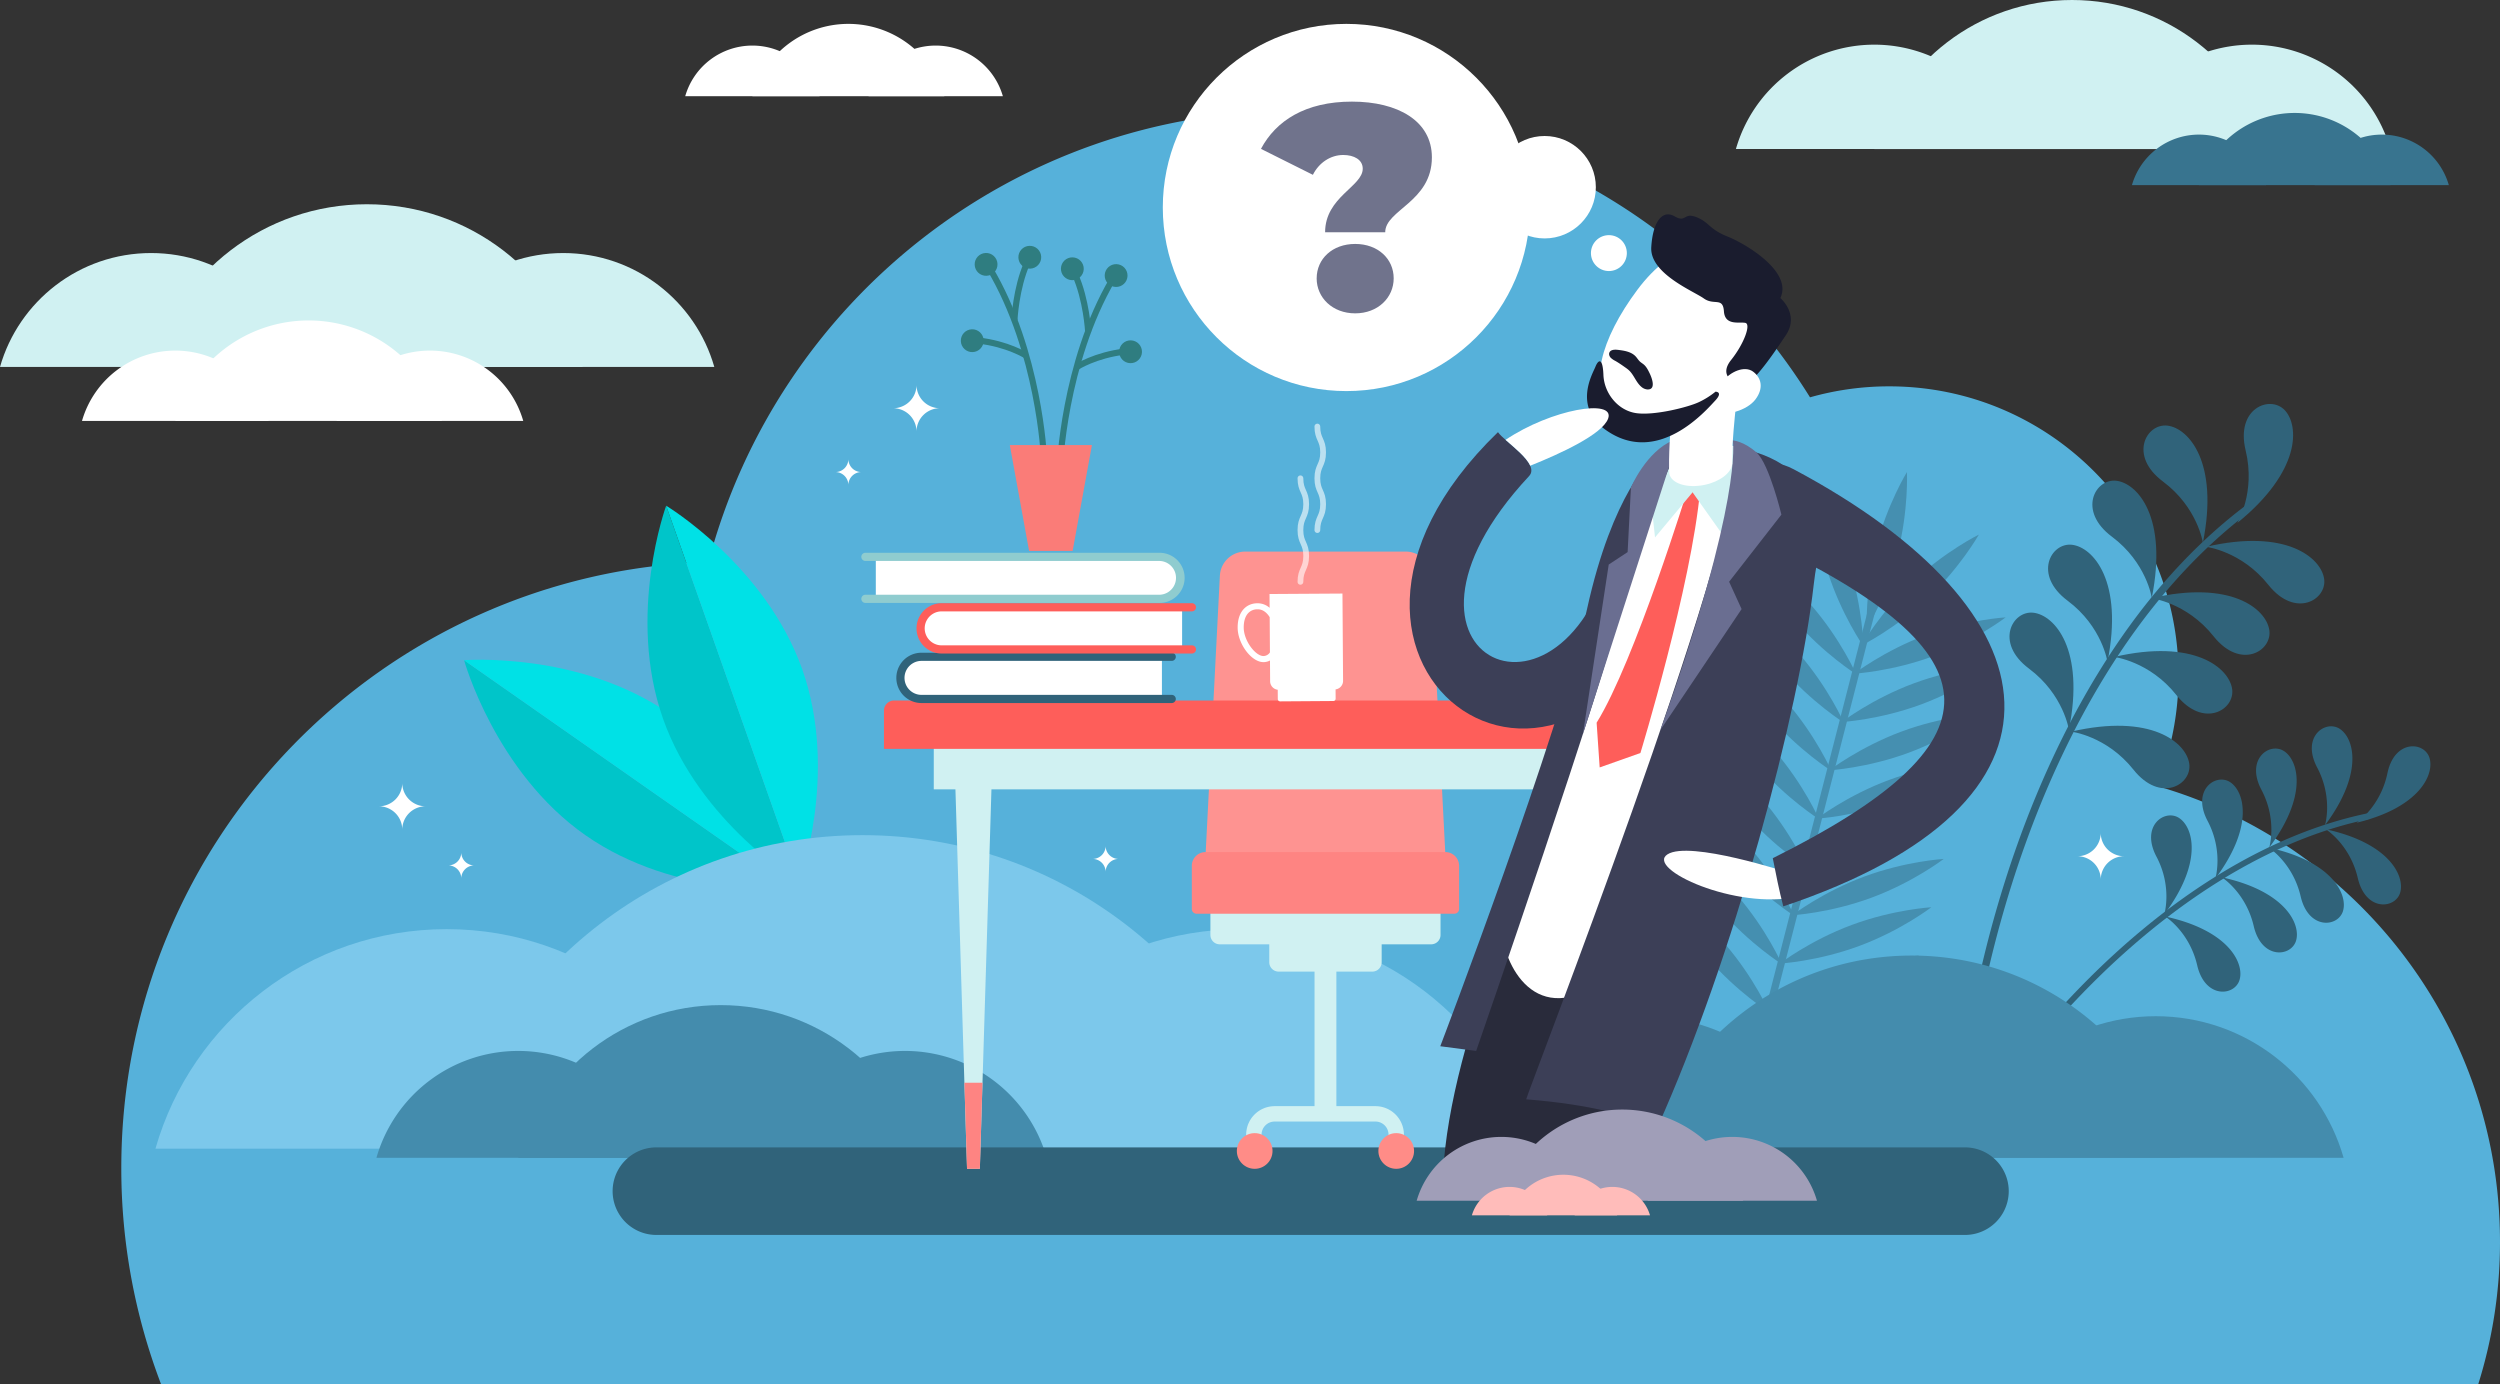 <svg xmlns="http://www.w3.org/2000/svg" data-name="Layer 1" viewBox="0 0 3202.42 1773.21" id="business-decision-making"><rect x="0" y="0" width="3202.42" height="1773.21" fill="#333333" stroke="none"/><path fill="#56b1da" d="M3295.59 1884a607.22 607.22 0 0 0 27.88-182.41c0-277.33-185.83-511.24-439.75-584a369.43 369.43 0 0 0 27.93-141.33c0-204.66-165.91-370.57-370.57-370.57a370.82 370.82 0 0 0-101.45 14.06c-137-220.43-381.33-367.22-660-367.22-360.32 0-663.29 245.43-751 578.22-417.6 12.88-752.19 355.41-752.19 776.13a774.63 774.63 0 0 0 51 277.17Z" transform="translate(-121.06 -110.79)"></path><path fill="#458fb0" d="M2128.8 1177.34h630.63v9.38H2128.8z" transform="rotate(-75.61 2312.38 1204.608)"></path><path fill="#458fb0" d="M2551.91 819.32c-14.21 55.39-39.58 96.74-39.58 96.74s-2.33-48.46 11.87-103.85 39.58-96.74 39.58-96.74 2.34 48.46-11.87 103.85ZM2590.48 877.08c-41.57 39.27-85.09 60.7-85.09 60.7s23.88-42.23 65.45-81.49 85.09-60.7 85.09-60.7-23.88 42.23-65.45 81.49ZM2598.21 951.08c-53.6 19.92-102 22.66-102 22.66s38.47-29.55 92.07-49.47 102-22.66 102-22.66-38.47 29.55-92.07 49.47Z" transform="translate(-121.06 -110.79)"></path><path fill="#458fb0" d="M2420.2 905.43c37.4 43.26 78.53 69 78.53 69s-19.5-44.42-56.89-87.68-78.53-69-78.53-69 19.5 44.42 56.89 87.68ZM2582.33 1013c-53.6 19.92-102 22.66-102 22.66s38.47-29.55 92.07-49.47 102-22.66 102-22.66-38.46 29.52-92.07 49.47Z" transform="translate(-121.06 -110.79)"></path><path fill="#458fb0" d="M2404.33 967.32c37.4 43.26 78.53 69 78.53 69s-19.5-44.42-56.89-87.68-78.53-69-78.53-69 19.49 44.42 56.89 87.68ZM2566.46 1074.86c-53.6 19.92-102 22.66-102 22.66s38.44-29.52 92.04-49.52 102-22.66 102-22.66-38.44 29.6-92.04 49.52Z" transform="translate(-121.06 -110.79)"></path><path fill="#458fb0" d="M2388.46 1029.21c37.4 43.26 78.53 69 78.53 69s-19.5-44.42-56.89-87.68-78.53-69-78.53-69 19.49 44.42 56.89 87.68ZM2550.59 1136.75c-53.6 19.92-102 22.66-102 22.66s38.47-29.55 92.07-49.47 102-22.66 102-22.66-38.47 29.55-92.07 49.47Z" transform="translate(-121.06 -110.79)"></path><path fill="#458fb0" d="M2372.58 1091.09c37.4 43.26 78.53 69 78.53 69s-19.5-44.42-56.89-87.68-78.53-69-78.53-69 19.5 44.43 56.89 87.68ZM2534.72 1198.64c-53.6 19.92-102 22.66-102 22.66s38.47-29.55 92.07-49.47 102-22.66 102-22.66-38.47 29.55-92.07 49.47Z" transform="translate(-121.06 -110.79)"></path><path fill="#458fb0" d="M2356.71 1153c37.4 43.26 78.53 69 78.53 69s-19.5-44.42-56.89-87.68-78.53-69-78.53-69 19.49 44.41 56.89 87.68ZM2518.84 1260.53c-53.6 19.92-102 22.66-102 22.66s38.47-29.55 92.07-49.47 102-22.66 102-22.66-38.47 29.55-92.07 49.47Z" transform="translate(-121.06 -110.79)"></path><path fill="#458fb0" d="M2340.84 1214.87c37.4 43.26 78.53 69 78.53 69s-19.5-44.42-56.89-87.68-78.53-69-78.53-69 19.49 44.42 56.89 87.68ZM2503 1322.42c-53.6 19.92-102 22.66-102 22.66s38.47-29.55 92.07-49.47 102-22.66 102-22.66-38.5 29.55-92.07 49.47Z" transform="translate(-121.06 -110.79)"></path><path fill="#458fb0" d="M2325 1276.76c37.4 43.26 78.53 69 78.53 69s-19.5-44.42-56.89-87.68-78.53-69-78.53-69 19.46 44.42 56.89 87.68ZM2487.1 1384.3c-53.6 19.92-102 22.66-102 22.66s38.47-29.55 92.07-49.47 102-22.66 102-22.66-38.47 29.56-92.07 49.47Z" transform="translate(-121.06 -110.79)"></path><path fill="#458fb0" d="M2309.09 1338.65c37.4 43.26 78.53 69 78.53 69s-19.5-44.42-56.89-87.68-78.53-69-78.53-69 19.49 44.42 56.89 87.68ZM2462.59 844.28c17.54 54.43 45.37 94.16 45.37 94.16s-.61-48.51-18.15-102.93-45.37-94.16-45.37-94.16.56 48.5 18.15 102.93Z" transform="translate(-121.06 -110.79)"></path><path fill="#00c5c9" d="M871.08 1180.74c115.84 81 264 69.16 264 69.16L715.55 956.52s39.69 143.21 155.53 224.22Z" transform="translate(-121.06 -110.79)"></path><path fill="#00e1e6" d="m715.55 956.52 419.51 293.39s-39.69-143.21-155.53-224.23-263.98-69.16-263.98-69.16Z" transform="translate(-121.06 -110.79)"></path><path fill="#00c5c9" d="M970.39 1031.46c47.06 133.3 174.43 209.86 174.43 209.86L974.39 758.6s-51.07 139.56-4 272.86Z" transform="translate(-121.06 -110.79)"></path><path fill="#00e1e6" d="m974.39 758.6 170.43 482.72s51.06-139.56 4-272.86S974.39 758.6 974.39 758.6Z" transform="translate(-121.06 -110.79)"></path><path fill="#7cc8eb" d="M693.19 1301c-177.2 0-326.63 118.84-373 281.17h745.92C1019.82 1419.88 870.39 1301 693.19 1301ZM1710.68 1301c-177.2 0-326.63 118.84-373 281.17h745.92c-46.29-162.29-195.72-281.17-372.92-281.17Z" transform="translate(-121.06 -110.79)"></path><path fill="#7cc8eb" d="M1225.92 1180.59c-253.11 0-466.56 169.75-532.73 401.62h1065.47c-66.18-231.87-279.66-401.62-532.74-401.62Z" transform="translate(-121.06 -110.79)"></path><path fill="#30637a" d="M2987 780.62s23.69-39 10.64-92.95 31.25-71.17 50-51.57 21.3 78.15-60.64 144.52ZM2942.88 806s-6.6-45.12-51.09-78.37-21.32-74.75 5.64-71.63 66.26 46.63 45.45 150ZM2946.91 811.25s45.3 5.26 79.86 48.73 75.35 19.09 71.43-7.77-48.56-64.84-151.29-40.96ZM2876.69 877.08s45.3 5.26 79.86 48.73S3031.9 944.9 3028 918s-48.57-64.8-151.31-40.92ZM2829.06 952.35s45.3 5.26 79.86 48.73 75.35 19.09 71.43-7.77-48.55-64.84-151.29-40.96ZM2774.13 1048s45.3 5.26 79.86 48.73 75.35 19.09 71.43-7.77-48.56-64.8-151.29-40.96ZM2877.42 876.62s-6.6-45.12-51.09-78.37-21.33-74.75 5.67-71.63 66.23 46.6 45.42 150ZM2820.66 958.62s-6.6-45.12-51.09-78.37-21.32-74.75 5.64-71.63 66.26 46.6 45.45 150ZM2771.26 1045.66s-6.6-45.12-51.09-78.37-21.32-74.75 5.64-71.63 66.26 46.6 45.45 150Z" transform="translate(-121.06 -110.79)"></path><path fill="#30637a" d="M2644.89 1455.92a4.71 4.71 0 0 0 4.47-4.13c.14-1.15 14.94-117 65.73-258.75 46.79-130.58 134.56-310.52 287-426.2a4.71 4.71 0 0 0-5.7-7.51c-154.38 117.12-243.07 298.88-290.29 430.74-51.1 142.7-66 259.39-66.14 260.55a4.71 4.71 0 0 0 4.1 5.26 4.89 4.89 0 0 0 .83.04ZM3139.77 1164.7s30.43-20 39.5-63.42 46.91-40.65 53.75-20.08-11.38 63.68-93.25 83.5ZM3099.27 1167.95s10.68-34.82-10-74 10.2-61.23 28.59-49.75 31.82 56.26-18.59 123.75ZM3100.39 1173.09s30.88 19.3 40.94 62.5 47.83 39.57 54.2 18.85-12.84-63.44-95.14-81.35ZM3027.19 1196.55s30.88 19.3 40.94 62.5 47.83 39.57 54.2 18.85-12.83-63.41-95.14-81.35ZM2967.06 1234.56s30.88 19.3 40.94 62.5 47.83 39.57 54.2 18.85-12.84-63.41-95.14-81.35ZM2894.66 1284.8s30.88 19.3 40.94 62.5 47.83 39.57 54.2 18.85-12.8-63.41-95.14-81.35ZM3027.87 1196.47s10.68-34.82-10-74 10.2-61.23 28.59-49.75 31.83 56.28-18.59 123.75ZM2958.84 1236.21s10.68-34.82-10-74 10.2-61.23 28.59-49.75 31.83 56.26-18.59 123.75ZM2893.41 1282.1s10.68-34.82-10-74 10.2-61.23 28.59-49.75 31.82 56.27-18.59 123.75Z" transform="translate(-121.06 -110.79)"></path><path fill="#30637a" d="M2662.87 1535.13a3.77 3.77 0 0 0 3.55-1.72c.5-.78 50.83-79.3 136-164.19 78.46-78.2 203.39-178 353-209.25a3.76 3.76 0 1 0-1.54-7.37C3002.41 1184.24 2876.19 1285 2797 1364c-85.72 85.47-136.42 164.57-136.92 165.36a3.77 3.77 0 0 0 2.8 5.77Z" transform="translate(-121.06 -110.79)"></path><path fill="#448cad" d="M2226.27 1412.52c-114.29 0-210.68 76.66-240.56 181.36h481.13c-29.89-104.7-126.28-181.36-240.57-181.36ZM2882.56 1412.52c-114.29 0-210.68 76.66-240.56 181.36h481.13c-29.89-104.7-126.27-181.36-240.57-181.36Z" transform="translate(-121.06 -110.79)"></path><path fill="#448cad" d="M2569.89 1334.83c-163.26 0-300.94 109.49-343.62 259h687.24c-42.69-149.5-180.37-259-343.62-259ZM784.85 1457a188.93 188.93 0 0 0-181.61 136.92h363.22A188.93 188.93 0 0 0 784.85 1457ZM1280.32 1457a188.93 188.93 0 0 0-181.61 136.92h363.23A188.93 188.93 0 0 0 1280.32 1457Z" transform="translate(-121.06 -110.79)"></path><path fill="#448cad" d="M1044.26 1398.31c-123.25 0-227.19 82.66-259.42 195.57h518.83c-32.21-112.88-136.15-195.57-259.41-195.57Z" transform="translate(-121.06 -110.79)"></path><path fill="#30637a" d="M2638.1 1692.72H961.9a56.09 56.09 0 0 1 0-112.18h1676.2a56.09 56.09 0 0 1 0 112.18Z" transform="translate(-121.06 -110.79)"></path><path fill="#d0f1f2" d="M314.59 434.93c-91.95 0-169.49 61.67-193.53 145.9h387.05c-24.04-84.23-101.58-145.9-193.52-145.9ZM842.55 434.93c-91.95 0-169.49 61.67-193.53 145.9h387.05C1012 496.6 934.5 434.93 842.55 434.93Z" transform="translate(-121.06 -110.79)"></path><path fill="#d0f1f2" d="M591 372.43c-131.34 0-242.09 88.08-276.43 208.4h552.88c-34.34-120.31-145.1-208.4-276.45-208.4Z" transform="translate(-121.06 -110.79)"></path><path fill="#fff" d="M345.64 559.89A124.36 124.36 0 0 0 226.09 650h239.09a124.36 124.36 0 0 0-119.54-90.11ZM671.77 559.89A124.36 124.36 0 0 0 552.23 650h239.09a124.36 124.36 0 0 0-119.55-90.11Z" transform="translate(-121.06 -110.79)"></path><path fill="#fff" d="M516.39 521.28A177.64 177.64 0 0 0 345.64 650h341.51a177.64 177.64 0 0 0-170.76-128.72ZM1084.86 169.17a89.53 89.53 0 0 0-86.06 64.88h172.12a89.53 89.53 0 0 0-86.06-64.88ZM1319.65 169.17a89.53 89.53 0 0 0-86.06 64.88h172.12a89.53 89.53 0 0 0-86.06-64.88Z" transform="translate(-121.06 -110.79)"></path><path fill="#fff" d="M1207.79 141.38a127.88 127.88 0 0 0-122.93 92.68h245.86a127.88 127.88 0 0 0-122.93-92.68Z" transform="translate(-121.06 -110.79)"></path><path fill="#d0f1f2" d="M2522 168a184.43 184.43 0 0 0-177.29 133.66h354.59A184.43 184.43 0 0 0 2522 168ZM3005.69 168a184.43 184.43 0 0 0-177.29 133.66H3183A184.43 184.43 0 0 0 3005.69 168Z" transform="translate(-121.06 -110.79)"></path><path fill="#d0f1f2" d="M2775.25 110.79c-120.32 0-221.79 80.7-253.24 190.92h506.49c-31.5-110.22-132.93-190.92-253.25-190.92Z" transform="translate(-121.06 -110.79)"></path><path fill="#38748f" d="M2937.84 283.21a89.32 89.32 0 0 0-85.84 64.73h171.7a89.32 89.32 0 0 0-85.86-64.73ZM3172.08 283.21a89.32 89.32 0 0 0-85.86 64.73h171.72a89.32 89.32 0 0 0-85.86-64.73Z" transform="translate(-121.06 -110.79)"></path><path fill="#38748f" d="M3060.48 255.48a127.58 127.58 0 0 0-122.64 92.46h245.29a127.58 127.58 0 0 0-122.65-92.46Z" transform="translate(-121.06 -110.79)"></path><path fill="#fff" d="M606.41 1143.63a29.93 29.93 0 0 0 29.93-29.93 29.93 29.93 0 0 0 29.93 29.93 29.93 29.93 0 0 0-29.93 29.93 29.93 29.93 0 0 0-29.93-29.93ZM1265.17 633.71a29.93 29.93 0 0 0 29.93-29.93 29.93 29.93 0 0 0 29.9 29.93 29.93 29.93 0 0 0-29.93 29.93 29.93 29.93 0 0 0-29.9-29.93ZM2782.1 1207.6a29.93 29.93 0 0 0 29.93-29.93 29.93 29.93 0 0 0 29.97 29.93 29.93 29.93 0 0 0-29.93 29.93 29.93 29.93 0 0 0-29.97-29.93ZM1520.63 1211.05a16.7 16.7 0 0 0 16.7-16.7 16.7 16.7 0 0 0 16.7 16.7 16.7 16.7 0 0 0-16.7 16.7 16.7 16.7 0 0 0-16.7-16.7ZM1191.09 715.48a16.7 16.7 0 0 0 16.7-16.7 16.7 16.7 0 0 0 16.7 16.7 16.7 16.7 0 0 0-16.7 16.7 16.7 16.7 0 0 0-16.7-16.7ZM695.24 1219.35a16.7 16.7 0 0 0 16.7-16.7 16.7 16.7 0 0 0 16.7 16.7 16.7 16.7 0 0 0-16.7 16.7 16.7 16.7 0 0 0-16.7-16.7Z" transform="translate(-121.06 -110.79)"></path><path fill="#d0f1f2" d="M1550.46 1151.72h294.81v45.93a12 12 0 0 1-12 12h-270.78a12 12 0 0 1-12-12v-45.93h-.03Z"></path><path fill="#d0f1f2" d="M1625.87 1186.67h144v45.93a12 12 0 0 1-12 12H1637.9a12 12 0 0 1-12-12v-45.93h-.03Z"></path><path fill="#d0f1f2" d="M1683.89 1186.67h27.96v240.14h-27.96z"></path><path fill="none" stroke="#d0f1f2" stroke-miterlimit="10" stroke-width="19.7" d="M1909.58 1585.15v-20.87a26.68 26.68 0 0 0-26.68-26.68h-129a26.68 26.68 0 0 0-26.68 26.68v20.87" transform="translate(-121.06 -110.79)"></path><circle cx="1788.52" cy="1474.36" r="22.85" fill="#ff8c87"></circle><circle cx="1607.21" cy="1474.36" r="22.85" fill="#ff8c87"></circle><path fill="#fe9391" d="M1663.89 1234.06H1974l-19.8-385.87a32.49 32.49 0 0 0-32.45-30.83h-205.61a32.49 32.49 0 0 0-32.45 30.83Z" transform="translate(-121.06 -110.79)"></path><path fill="#fe8482" d="M1544.29 1091.48h307.15a17.63 17.63 0 0 1 17.63 17.63v55.29a6.05 6.05 0 0 1-6.05 6.05h-330.3a6.05 6.05 0 0 1-6.05-6.05v-55.29a17.63 17.63 0 0 1 17.62-17.63Z"></path><path fill="#d0f1f2" d="M2102.72 1497.21h16.45l17.76-581.94h-51.98l17.77 581.94z"></path><path fill="#fe8482" d="m2099.37 1386.94 3.36 110.25h16.44l3.36-110.25h-23.16z"></path><path fill="#d0f1f2" d="M1238.72 1497.21h16.45l17.76-581.94h-51.98l17.77 581.94z"></path><path fill="#fe8482" d="m1235.37 1386.94 3.36 110.25h16.44l3.36-110.25h-23.16z"></path><path fill="#d0f1f2" d="M1317.2 1050.88h966.78v71.05H1317.2z" transform="rotate(180 1740.055 1031.01)"></path><path fill="#fe5e5a" d="M1253.37 1008.15h1093.26v48.94a13 13 0 0 1-13 13H1266.34a13 13 0 0 1-13-13v-48.94h.03Z" transform="rotate(180 1739.47 983.705)"></path><path fill="#fff" d="M1604.15 878.19h-361.21v-54.7h361.21a27.35 27.35 0 1 1 0 54.7Z" transform="translate(-121.06 -110.79)"></path><path fill="#8fcccf" d="M1605.85 883.11h-376.22a5.23 5.23 0 1 1 0-10.47h376.22a21.64 21.64 0 1 0 0-43.28h-376.22a5.23 5.23 0 1 1 0-10.47h376.22a32.11 32.11 0 1 1 0 64.21Z" transform="translate(-121.06 -110.79)"></path><path fill="#fff" d="M1302.81 951.76h306.63v54.1h-306.63a27 27 0 0 1 0-54.1Z" transform="translate(-121.06 -110.79)"></path><path fill="#30637a" d="M1622 1011.37h-320.53a32.23 32.23 0 0 1 0-64.47H1622a5.23 5.23 0 0 1 0 10.47h-320.53a21.76 21.76 0 0 0 0 43.53H1622a5.23 5.23 0 0 1 0 10.47Z" transform="translate(-121.06 -110.79)"></path><path fill="#fff" d="M1328.67 888.66h306.63v54.09h-306.63a27 27 0 1 1 0-54.09Z" transform="translate(-121.06 -110.79)"></path><path fill="#fe5e5a" d="M1647.87 947.94h-320.54a32.23 32.23 0 0 1 0-64.47h320.54a5.23 5.23 0 1 1 0 10.47h-320.54a21.76 21.76 0 0 0 0 43.53h320.54a5.23 5.23 0 1 1 0 10.47Z" transform="translate(-121.06 -110.79)"></path><path fill="#3c3f57" d="M2079.76 720.63c14.88-15.95-31.45-43.92-39.85-56.28-313.91 303.48 110.38 594.37 250.35 157.15 21.41-66.88 18.31-46.62-31.27-71-3.75-6.83-3.34-6.88 0 0-49.58-24.38-58.34-2.49-66.77 41.43-55.12 287.17-332.22 164.25-112.46-71.3Z" transform="translate(-121.06 -110.79)"></path><path fill="#292b3b" d="M1970.53 1599.28h246c9-65.83 22.3-137.8 39.9-216.4-71.2-18.29-135.91-65.87-208-80.61-37.12 99.83-69.96 203.59-77.9 297.01Z" transform="translate(-121.06 -110.79)"></path><path fill="#fff" d="M2287.84 1413.28c-50-17.55-102.15-22.28-155.21-22.53-.36 0-.14-3.19-.79-3-71 15.65-97.53-82.43-85.29-115.19 49.66-133 96.12-316.16 127.59-433C2195 762 2210 736 2244.63 697.82c4.53-3.76 11.63-4.84 15.54-6.79 72.64-36.23 160.14 9.26 162.15 95 .67 28.66-.84 53.57-5.26 90.11-20.99 173.47-62.93 372.5-129.22 537.14Z" transform="translate(-121.06 -110.79)"></path><path fill="#fe5e5a" d="M2284.07 733.95s-68.82 223.85-117.79 302.61l3.91 57.3 52.19-18.5S2287.79 861 2298.92 738Z" transform="translate(-121.06 -110.79)"></path><path fill="#d0f1f2" d="m2148.67 603.23 59.99 84.6 26.52-111.47-41.88-12.27-44.63 39.14z"></path><path fill="#d0f1f2" d="m2182.89 612.95-62.87 75.45-10.05-92.52 33.67-23.17 39.25 40.24z"></path><path fill="#3c3f57" d="M2444.43 859.27c4.57-40.27 10.84-42 6.57-69.27-10-64.72-42-93-103.43-105.66 2.53 125.85-273.28 834.49-271.5 834.63 85.6 6.86 134.29 21.73 167.82 36.45 97.68-216.96 181.76-530.61 200.54-696.15Z" transform="translate(-121.06 -110.79)"></path><path fill="#fff" d="M2412 1228.62s-126.9-41.77-155.07-23.36 88.11 71.82 166.9 54.06Z" transform="translate(-121.06 -110.79)"></path><path fill="#3c3f57" d="M2391.94 1210.11c3.93 20.07 8.09 41.24 13.45 61.71 396-132.55 354.6-378.1 13.57-559.79-70.33-37.47-96.68 64.67-42.73 90 313.21 147.06 309.15 261.91 15.71 408.08ZM2238 698s-51 43-84 193c-34.9 158.64-188 560-188 560l46 6s167.82-484.1 187-574c32-150 112-242 39-185Z" transform="translate(-121.06 -110.79)"></path><path fill="#6a6e91" d="M2248.07 1045.66C2247.85 1046.29 2352 891 2352 891l-16-35 67-86s-15.64-65-31.82-79.52-30.39-15.6-30.39-15.6 13.36 75.45-92.72 370.78ZM2259 709l-110.22 341.88 33-216.92L2206 818l4.24-83s19.76-46 53.76-60-5 34-5 34Z" transform="translate(-121.06 -110.79)"></path><path fill="#fff" d="M2356.41 585c-46.48 62.39-127.61 80.58-165.73 52.18s-18.8-92.65 27.67-155 101-71.11 139.16-42.71 45.37 83.13-1.1 145.53Z" transform="translate(-121.06 -110.79)"></path><path fill="#fff" d="m2351.76 571.89-81-11c-1.51 11.08-14 116.71-11.34 156.8 2.52 12.41 22.58 18.81 44.78 14.29 20-4.06 34.75-15.56 35.72-26.86h.1c-1.53-24.01 6.51-94.49 11.74-133.23Z" transform="translate(-121.06 -110.79)"></path><path fill="#1a1c2e" d="M2193.53 558.94c8.17 1 17 2.34 22.68 8.34 2 2.14 3.47 4.76 5.63 6.74 1.5 1.37 3.29 2.4 4.84 3.71 3.42 2.91 5.48 7.07 7.45 11.11 2.78 5.72 8.94 21.52-3 20.81a13.19 13.19 0 0 1-7.41-3.24c-7-5.78-9.64-15.61-16.44-21.66a44 44 0 0 0-3.91-3c-4.32-3.05-8.65-6.11-13.25-8.72a22.84 22.84 0 0 1-5.82-4c-1.6-1.75-2.55-4.33-1.69-6.54 1.49-3.88 6.81-4.05 10.92-3.55ZM2344.1 601.14s-22.1-8.49-5.56-29.19 25.73-45.92 18.27-47.55-26.14 4.06-27.45-14.75-12.6-7.13-25.77-16.56-69.31-31.86-67.31-65.6 14.78-48.37 29.86-39.6 11.32-5.53 28 1.07 16 15.29 39.56 24.7 84 45.11 67.95 78.91c0 0 24.87 21 7 47.63s-53.91 81.5-64.55 60.94Z" transform="translate(-121.06 -110.79)"></path><path fill="#fff" d="M2369.83 622.3c-10.82 14.52-39.07 22.35-49.59 14.52s-4.38-21.57 6.44-36.09 29.46-21.76 40-13.92 13.97 20.97 3.15 35.49Z" transform="translate(-121.06 -110.79)"></path><path fill="#1a1c2e" d="M2318.57 612.52s10.42 0-.58 11.66-73.5 85.17-140.51 37c-41.35-29.75-16.37-71.43-12.75-80.53s9.37-12.65 10.27 10.43 18 45 41.15 48.8 67.72-7.55 81.2-14a104.33 104.33 0 0 0 21.22-13.36Z" transform="translate(-121.06 -110.79)"></path><path fill="#fff" d="M2081.22 707.38c38.24-15.32 92.51-40.18 99.81-60.4 9.34-25.9-72.68-12.3-131.42 27.25 10.95 9.67 26.78 22.2 31.61 33.15Z" transform="translate(-121.06 -110.79)"></path><path fill="#a09eb8" d="M2044.22 1567.13a112.82 112.82 0 0 0-108.45 81.76h216.9a112.82 112.82 0 0 0-108.45-81.76ZM2340.08 1567.13a112.82 112.82 0 0 0-108.45 81.76h216.9a112.82 112.82 0 0 0-108.45-81.76Z" transform="translate(-121.06 -110.79)"></path><path fill="#a09eb8" d="M2199.13 1532.1a161.15 161.15 0 0 0-154.91 116.78H2354a161.15 161.15 0 0 0-154.87-116.78Z" transform="translate(-121.06 -110.79)"></path><path fill="#ffbcba" d="M2054.77 1631.18a50.19 50.19 0 0 0-48.25 36.37H2103a50.19 50.19 0 0 0-48.23-36.37ZM2186.4 1631.18a50.19 50.19 0 0 0-48.25 36.37h96.5a50.19 50.19 0 0 0-48.25-36.37Z" transform="translate(-121.06 -110.79)"></path><path fill="#ffbcba" d="M2123.69 1615.6a71.69 71.69 0 0 0-68.92 52h137.83a71.69 71.69 0 0 0-68.91-52Z" transform="translate(-121.06 -110.79)"></path><circle cx="1978.63" cy="239.81" r="65.6" fill="#fff"></circle><circle cx="2060.94" cy="324.21" r="23" fill="#fff"></circle><path fill="#fff" d="m1747.28 871.71.12 17.69a23.3 23.3 0 0 0-13.82-5.8c-7.24-.4-13.58 1.78-18.33 6.3-5.83 5.55-8.87 14.22-8.79 25.06.14 20.66 17.76 44.09 33.06 44a17.69 17.69 0 0 0 8.35-2.09l.18 26.62a11 11 0 0 0 9.75 10.85l.08 11.89a3 3 0 0 0 3 3l68.09-.47a3 3 0 0 0 3-3l-.08-11.89a11 11 0 0 0 9.6-11l-.78-111.76Zm-7.82 79.45c-4.74 0-10.93-4.39-16.17-11.55-5.62-7.68-9-16.92-9.06-24.71-.06-8.64 2.15-15.34 6.38-19.37a15.68 15.68 0 0 1 11.11-4.21h1.43c5.63.31 10.72 4.17 14.34 10.06l.31 45.11a10.11 10.11 0 0 1-8.34 4.67Z" transform="translate(-121.06 -110.79)"></path><path fill="none" stroke="#2f7d80" stroke-miterlimit="10" stroke-width="7.88" d="M1478.51 711.44s4.88-135.9 67.89-243.09" transform="translate(-121.06 -110.79)"></path><circle cx="1550.68" cy="463.73" r="14.62" fill="#2f7d80" transform="rotate(-88.3 1433.146 470.657)"></circle><circle cx="1494.61" cy="455.03" r="14.62" fill="#2f7d80" transform="rotate(-88.3 1377.075 461.966)"></circle><circle cx="1569.18" cy="561.34" r="14.62" fill="#2f7d80" transform="rotate(-88.3 1451.656 568.271)"></circle><path fill="none" stroke="#2f7d80" stroke-miterlimit="10" stroke-width="7.88" d="M1514.94 535.36s-2.11-40.53-16.84-73.19M1500.26 581s23.56-15.27 61.6-19.85M1458.31 696.61s-6-135.86-69.8-242.55" transform="translate(-121.06 -110.79)"></path><circle cx="1384.19" cy="449.48" r="14.62" fill="#2f7d80" transform="rotate(-2.15 -1629.13 3619.628)"></circle><circle cx="1440.19" cy="440.34" r="14.62" fill="#2f7d80" transform="rotate(-2.15 -1572.984 3610.553)"></circle><circle cx="1366.46" cy="547.23" r="14.62" fill="#2f7d80" transform="rotate(-2.15 -1646.692 3717.39)"></circle><path fill="none" stroke="#2f7d80" stroke-miterlimit="10" stroke-width="7.88" d="M1420.5 520.82s1.79-40.54 16.26-73.32M1435.54 566.32s-23.68-15.09-61.76-19.36" transform="translate(-121.06 -110.79)"></path><path fill="#fa7c78" d="M1374.02 705.69h-55.79l-24.7-135.56h105.19l-24.7 135.56z"></path><g opacity=".6"><path fill="none" stroke="#fff" stroke-linecap="round" stroke-linejoin="round" stroke-width="7.37" d="M1808.55 789.81c0-16.58 7.37-16.58 7.37-33.16s-7.37-16.58-7.37-33.16 7.37-16.58 7.37-33.16-7.37-16.58-7.37-33.16M1786.87 856.12c0-16.58 7.37-16.58 7.37-33.16s-7.37-16.58-7.37-33.16 7.37-16.58 7.37-33.16-7.37-16.58-7.37-33.16" transform="translate(-121.06 -110.79)"></path></g><circle cx="1724.7" cy="265.78" r="235.19" fill="#fff"></circle><path fill="#70738c" d="M1866.68 326.88c0-11.58-11.21-17.56-25-17.56-16.06 0-31 9.71-38.85 25.41l-66.5-33.25c19.05-35.87 56.79-60.52 116.56-60.52 58.65 0 102.37 24.66 102.37 71.36 0 57.16-59.78 67.25-59.78 96h-77c.01-45.2 48.2-58.65 48.2-81.44Zm-59 140.47c0-25 20.17-44.08 49.32-44.08s49.32 19.05 49.32 44.08c0 24.66-20.17 44.83-49.32 44.83s-49.35-20.18-49.35-44.83Z" transform="translate(-121.06 -110.79)"></path></svg>